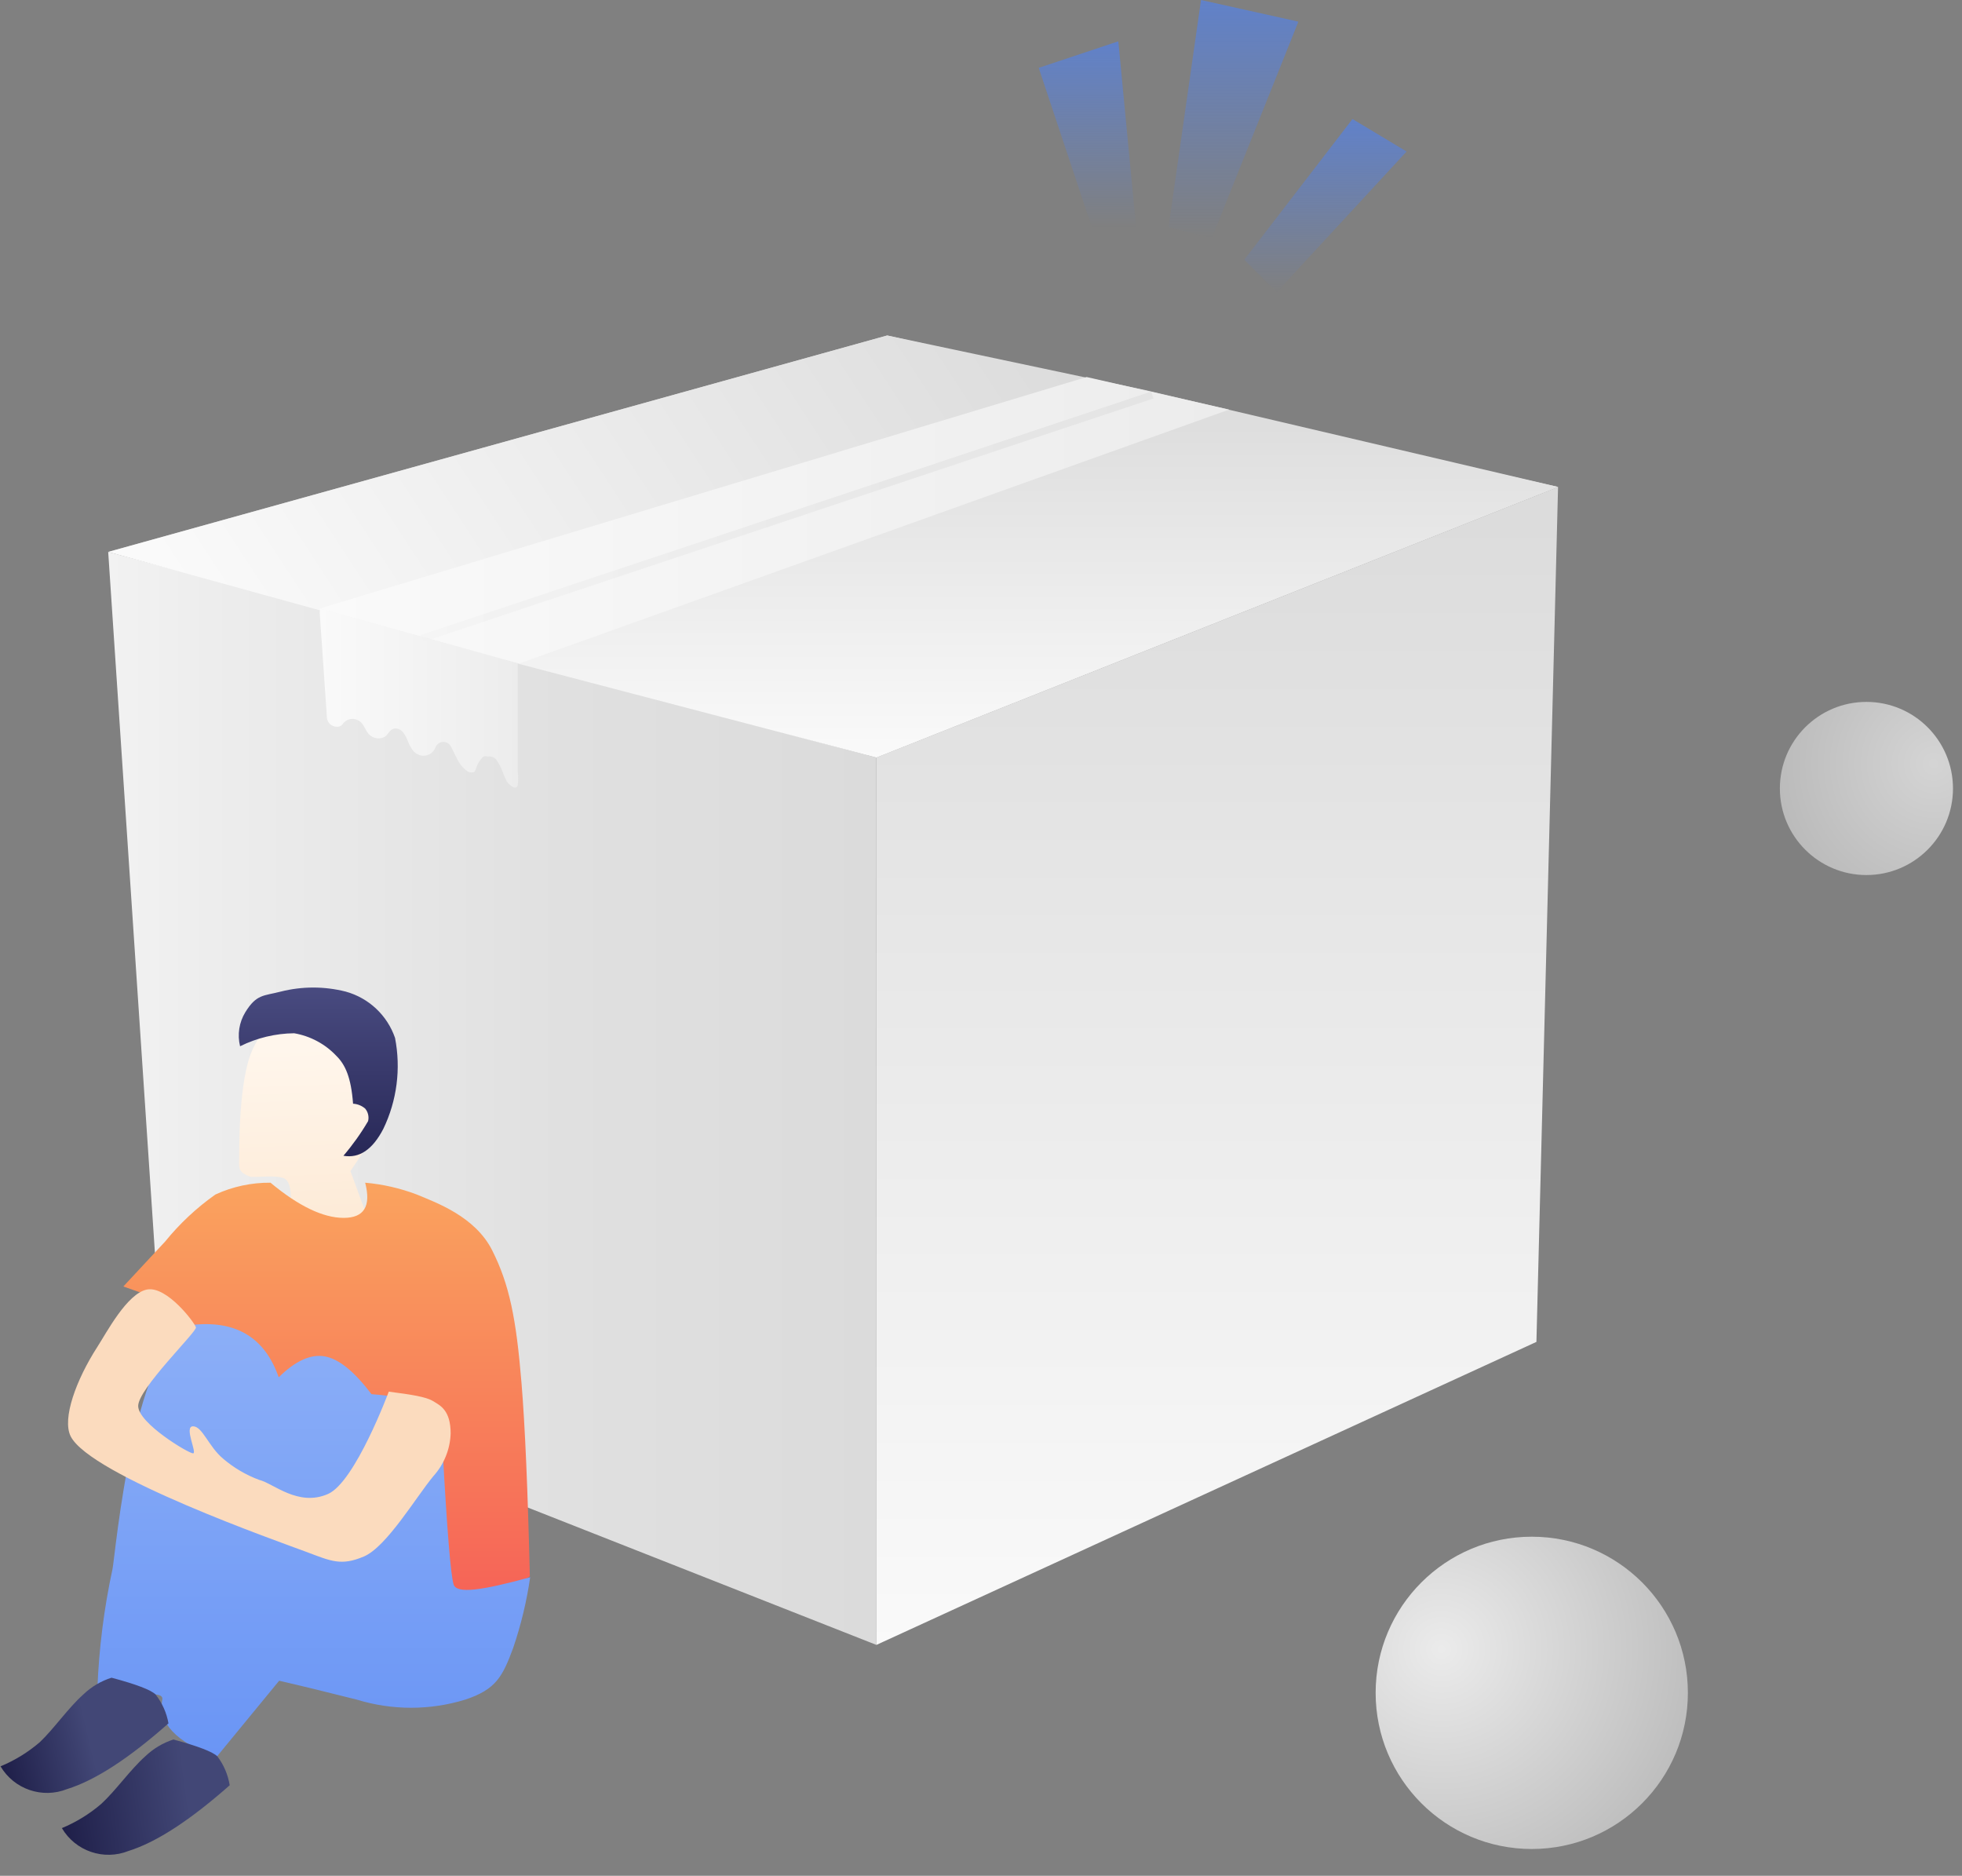 <?xml version="1.0" encoding="UTF-8"?>
<svg width="136px" height="130px" viewBox="0 0 136 130" version="1.1" xmlns="http://www.w3.org/2000/svg" xmlns:xlink="http://www.w3.org/1999/xlink">
    <rect x="0" y="0" width="136" height="130" fill="#808080" stroke="none"/>
    <title>缺省插图</title>
    <defs>
        <radialGradient cx="21.005%" cy="36.001%" fx="21.005%" fy="36.001%" r="94.595%" id="radialGradient-1">
            <stop stop-color="#FFFFFF" offset="0%"></stop>
            <stop stop-color="#C1C1C1" offset="100%"></stop>
        </radialGradient>
        <radialGradient cx="88.791%" cy="35.688%" fx="88.791%" fy="35.688%" r="94%" id="radialGradient-2">
            <stop stop-color="#FFFFFF" offset="0%"></stop>
            <stop stop-color="#D7D7D7" offset="100%"></stop>
        </radialGradient>
        <linearGradient x1="0%" y1="50%" x2="100%" y2="50%" id="linearGradient-3">
            <stop stop-color="#F2F2F2" offset="0%"></stop>
            <stop stop-color="#EDEDED" offset="13%"></stop>
            <stop stop-color="#E0E0E0" offset="59%"></stop>
            <stop stop-color="#DBDBDB" offset="100%"></stop>
        </linearGradient>
        <linearGradient x1="50%" y1="100%" x2="50%" y2="0%" id="linearGradient-4">
            <stop stop-color="#FAFAFA" offset="0%"></stop>
            <stop stop-color="#DBDBDB" offset="100%"></stop>
        </linearGradient>
        <linearGradient x1="0%" y1="50%" x2="100%" y2="50%" id="linearGradient-5">
            <stop stop-color="#C9C9C9" offset="0%"></stop>
            <stop stop-color="#DADADA" offset="57%"></stop>
            <stop stop-color="#EBEBEB" offset="100%"></stop>
        </linearGradient>
        <linearGradient x1="0%" y1="50%" x2="100%" y2="30.803%" id="linearGradient-6">
            <stop stop-color="#FAFAFA" offset="0%"></stop>
            <stop stop-color="#DBDBDB" offset="100%"></stop>
        </linearGradient>
        <linearGradient x1="50%" y1="100%" x2="50%" y2="0%" id="linearGradient-7">
            <stop stop-color="#FAFAFA" offset="0%"></stop>
            <stop stop-color="#DBDBDB" offset="100%"></stop>
        </linearGradient>
        <linearGradient x1="0%" y1="50.019%" x2="100%" y2="50.019%" id="linearGradient-8">
            <stop stop-color="#FAFAFA" offset="0%"></stop>
            <stop stop-color="#ECECEC" offset="100%"></stop>
        </linearGradient>
        <linearGradient x1="0%" y1="49.904%" x2="100.832%" y2="49.904%" id="linearGradient-9">
            <stop stop-color="#FAFAFA" offset="0%"></stop>
            <stop stop-color="#ECECEC" offset="100%"></stop>
        </linearGradient>
        <linearGradient x1="49.048%" y1="13.471%" x2="50.929%" y2="100.373%" id="linearGradient-10">
            <stop stop-color="#FFF6EC" offset="0%"></stop>
            <stop stop-color="#FDEAD6" offset="100%"></stop>
        </linearGradient>
        <linearGradient x1="50.18%" y1="0.481%" x2="50.18%" y2="100.407%" id="linearGradient-11">
            <stop stop-color="#494B80" offset="0%"></stop>
            <stop stop-color="#272756" offset="100%"></stop>
        </linearGradient>
        <linearGradient x1="50.253%" y1="0.231%" x2="50.253%" y2="98.214%" id="linearGradient-12">
            <stop stop-color="#FAA35E" offset="0%"></stop>
            <stop stop-color="#F66357" offset="100%"></stop>
        </linearGradient>
        <linearGradient x1="52.011%" y1="-0.472%" x2="52.011%" y2="99.95%" id="linearGradient-13">
            <stop stop-color="#8CAFF7" offset="0%"></stop>
            <stop stop-color="#6A95F5" offset="100%"></stop>
        </linearGradient>
        <linearGradient x1="-1.095%" y1="58.515%" x2="52.771%" y2="49.32%" id="linearGradient-14">
            <stop stop-color="#1F1F49" offset="0%"></stop>
            <stop stop-color="#424776" offset="100%"></stop>
        </linearGradient>
        <linearGradient x1="-1.096%" y1="55.015%" x2="74.855%" y2="47.529%" id="linearGradient-15">
            <stop stop-color="#1F1F49" offset="0%"></stop>
            <stop stop-color="#424776" offset="100%"></stop>
        </linearGradient>
        <linearGradient x1="-0.119%" y1="50%" x2="100.119%" y2="50%" id="linearGradient-16">
            <stop stop-color="#F2F2F2" offset="0%"></stop>
            <stop stop-color="#EDEDED" offset="13%"></stop>
            <stop stop-color="#E0E0E0" offset="59%"></stop>
            <stop stop-color="#DBDBDB" offset="100%"></stop>
        </linearGradient>
        <linearGradient x1="50%" y1="100%" x2="50%" y2="0%" id="linearGradient-17">
            <stop stop-color="#4B82FA" stop-opacity="0" offset="0%"></stop>
            <stop stop-color="#4B82FA" stop-opacity="0.6" offset="100%"></stop>
        </linearGradient>
        <linearGradient x1="50%" y1="100%" x2="50%" y2="0%" id="linearGradient-18">
            <stop stop-color="#4B82FA" stop-opacity="0" offset="0%"></stop>
            <stop stop-color="#4B82FA" stop-opacity="0.6" offset="100%"></stop>
        </linearGradient>
        <linearGradient x1="50%" y1="100%" x2="50%" y2="0%" id="linearGradient-19">
            <stop stop-color="#4B82FA" stop-opacity="0" offset="0%"></stop>
            <stop stop-color="#4B82FA" stop-opacity="0.6" offset="100%"></stop>
        </linearGradient>
    </defs>
    <g id="Page-1" stroke="none" stroke-width="1" fill="none" fill-rule="evenodd">
        <g id="系统管理/集群管理/空" transform="translate(-616, -239)">
            <g id="缺省插图" transform="translate(616, 239)">
                <circle id="椭圆形" fill="url(#radialGradient-1)" fill-rule="nonzero" opacity="0.84" cx="106.177" cy="117.323" r="10.822"></circle>
                <circle id="椭圆形" fill="url(#radialGradient-2)" fill-rule="nonzero" opacity="0.66" cx="129.375" cy="54.645" r="6"></circle>
                <polygon id="路径" fill="url(#linearGradient-3)" fill-rule="nonzero" points="7.5 38.25 60.75 52.5 60.75 114 11.25 94.5"></polygon>
                <polygon id="路径" fill="url(#linearGradient-4)" fill-rule="nonzero" points="108 33.75 60.75 52.5 60.75 114 106.5 93"></polygon>
                <polygon id="路径" fill="url(#linearGradient-5)" fill-rule="nonzero" points="61.5 23.25 7.5 38.25 60.75 52.5 108 33.75"></polygon>
                <polygon id="路径" fill="url(#linearGradient-6)" fill-rule="nonzero" points="7.5 38.25 29.25 44.25 79.395 27.038 61.5 23.25"></polygon>
                <polygon id="路径" fill="url(#linearGradient-7)" fill-rule="nonzero" points="29.25 44.25 60.75 52.5 107.985 33.742 79.395 27.038"></polygon>
                <polygon id="路径" fill="url(#linearGradient-8)" fill-rule="nonzero" points="36 45.983 85.2 28.387 75.323 26.13 22.163 42.172"></polygon>
                <path d="M22.163,42.172 C22.171,42.282 22.171,42.393 22.163,42.502 L22.223,43.388 L22.312,44.633 L22.41,46.065 L22.508,47.505 L22.598,48.765 L22.657,49.672 C22.658,49.881 22.752,50.078 22.913,50.21 C23.074,50.342 23.286,50.395 23.49,50.355 C23.552,50.341 23.61,50.316 23.663,50.28 C23.716,50.231 23.764,50.175 23.805,50.115 C23.955,49.937 24.173,49.831 24.405,49.822 C24.637,49.819 24.861,49.908 25.027,50.07 C25.282,50.318 25.365,50.715 25.635,50.947 C25.905,51.18 26.283,51.238 26.61,51.097 C26.925,50.947 26.977,50.535 27.36,50.49 C27.588,50.478 27.807,50.579 27.945,50.76 C28.083,50.939 28.192,51.139 28.267,51.352 C28.35,51.566 28.455,51.77 28.582,51.96 C28.716,52.148 28.909,52.286 29.13,52.35 C29.564,52.461 30.013,52.233 30.18,51.818 C30.252,51.59 30.459,51.431 30.698,51.42 C30.888,51.41 31.071,51.491 31.192,51.638 C31.257,51.723 31.309,51.816 31.35,51.915 C31.448,52.125 31.552,52.328 31.657,52.53 C31.819,52.902 32.078,53.223 32.407,53.46 C32.565,53.542 32.797,53.58 32.91,53.46 C32.941,53.408 32.966,53.353 32.985,53.295 C33.064,53.017 33.205,52.761 33.398,52.545 C33.435,52.497 33.481,52.457 33.532,52.425 C33.612,52.41 33.693,52.41 33.773,52.425 C33.953,52.407 34.134,52.447 34.29,52.538 C34.357,52.592 34.413,52.658 34.455,52.733 C34.6,52.949 34.721,53.18 34.815,53.422 C34.903,53.68 35.011,53.931 35.138,54.172 C35.28,54.383 35.797,54.84 35.888,54.405 C35.925,54.094 35.925,53.779 35.888,53.468 L35.888,45.983 L22.163,42.172 Z" id="路径" fill="url(#linearGradient-9)" fill-rule="nonzero"></path>
                <g id="人物" transform="translate(0, 68.25)">
                    <path d="M26.34,9.825 L24.293,3.442 L19.793,2.79 C18.968,2.45 18.218,2.99 17.543,4.41 C16.5,6.532 16.59,11.662 16.575,12.21 C16.56,12.758 16.575,13.005 17.325,13.297 C17.58,13.387 19.335,13.125 19.785,13.47 C20.108,13.71 20.22,14.37 20.145,15.45 C20.943,16.17 21.938,16.635 23.003,16.785 C23.87,16.729 24.698,16.398 25.365,15.84 L24.293,12.915 L26.34,9.825 Z" id="脸" fill="url(#linearGradient-10)"></path>
                    <path d="M27.383,3.683 C26.842,2.113 25.563,0.912 23.962,0.472 C22.486,0.098 20.939,0.098 19.462,0.472 C18.277,0.78 17.782,0.637 17.003,1.905 C16.573,2.61 16.443,3.458 16.642,4.26 C17.809,3.681 19.091,3.373 20.392,3.36 C21.511,3.553 22.538,4.102 23.317,4.928 C23.94,5.543 24.337,6.428 24.473,8.242 C24.782,8.26 25.077,8.379 25.312,8.58 C25.514,8.821 25.59,9.144 25.515,9.45 C25.018,10.299 24.445,11.102 23.805,11.85 C24.905,12.045 25.828,11.422 26.573,9.982 C27.515,8.025 27.799,5.815 27.383,3.683 L27.383,3.683 Z" id="头发" fill="url(#linearGradient-11)"></path>
                    <path d="M25.312,13.717 C25.738,15.348 25.238,16.16 23.812,16.155 C22.387,16.15 20.7,15.338 18.75,13.717 C17.433,13.706 16.129,13.985 14.932,14.535 C13.625,15.457 12.452,16.555 11.445,17.797 L8.55,20.91 C10.11,21.45 11.078,21.817 11.445,22.005 C11.963,22.38 12.355,22.903 12.57,23.505 L30.96,41.61 L33.517,43.11 L36.727,41.002 C36.587,35.053 36.395,30.587 36.15,27.608 C35.782,23.108 35.303,20.76 34.117,18.405 C32.932,16.05 30.218,15.09 28.867,14.527 C27.725,14.096 26.529,13.823 25.312,13.717 L25.312,13.717 Z" id="上半身" fill="url(#linearGradient-12)"></path>
                    <path d="M36.75,41.062 C33.42,41.97 31.642,42.24 31.44,41.55 C31.238,40.86 30.99,37.8 30.69,32.362 C31.33,31.363 31.33,30.5 30.69,29.775 C30.05,29.05 28.402,28.582 25.747,28.372 C24.567,26.802 23.49,25.93 22.515,25.755 C21.54,25.58 20.475,26.062 19.32,27.203 C18.385,24.523 16.468,23.305 13.568,23.55 C9.33,23.902 7.965,39.795 7.8,40.485 C7.209,43.219 6.858,46 6.75,48.795 C6.75,50.197 11.46,48.487 11.25,49.545 C10.95,51.16 12.2,52.487 15,53.528 L19.35,48.233 C20.948,48.6 22.747,49.042 24.742,49.545 C27.186,50.294 29.799,50.294 32.242,49.545 C34.38,48.84 34.837,47.947 35.572,45.96 C36.114,44.367 36.509,42.728 36.75,41.062 L36.75,41.062 Z" id="下半身" fill="url(#linearGradient-13)"></path>
                    <path d="M26.948,28.2 C26.948,28.2 24.622,34.455 22.74,35.288 C20.67,36.203 18.93,34.538 17.962,34.312 C17.054,33.974 16.211,33.479 15.473,32.85 C14.453,32.002 14.033,30.6 13.38,30.6 C12.727,30.6 13.688,32.475 13.38,32.475 C13.072,32.475 9.578,30.39 9.578,29.19 C9.578,27.99 13.65,24.045 13.582,23.745 C13.515,23.445 11.572,20.858 10.193,21.12 C8.812,21.383 7.38,24.12 6.735,25.117 C5.287,27.367 4.29,30.067 4.897,31.29 C6.263,34.013 19.485,38.648 21.225,39.3 C22.965,39.953 23.648,40.29 25.223,39.623 C26.797,38.955 28.837,35.505 30.038,34.057 C30.774,33.245 31.2,32.198 31.238,31.102 C31.238,29.453 30.488,29.145 30.015,28.852 C29.543,28.56 28.5,28.395 26.948,28.2 Z" id="路径" fill="#FBDBBE"></path>
                    <path d="M10.785,49.185 C10.463,48.87 9.443,48.48 7.732,48.023 C6.999,48.254 6.329,48.652 5.775,49.185 C4.732,50.115 3.743,51.555 2.775,52.477 C1.959,53.183 1.034,53.752 0.037,54.165 C0.978,55.758 2.94,56.426 4.657,55.74 C6.588,55.14 8.928,53.623 11.678,51.188 C11.55,50.457 11.243,49.769 10.785,49.185 L10.785,49.185 Z" id="鞋子" fill="url(#linearGradient-14)"></path>
                    <path d="M15.068,53.475 C14.745,53.16 13.732,52.77 12.023,52.305 C11.29,52.542 10.621,52.942 10.065,53.475 C9.023,54.405 8.025,55.845 7.02,56.767 C6.204,57.467 5.283,58.034 4.29,58.447 C5.228,60.043 7.19,60.715 8.91,60.03 C10.83,59.43 13.168,57.913 15.922,55.477 C15.806,54.75 15.512,54.062 15.068,53.475 L15.068,53.475 Z" id="路径" fill="url(#linearGradient-15)"></path>
                </g>
                <line x1="29.25" y1="44.25" x2="79.875" y2="27.375" id="路径" stroke="url(#linearGradient-16)" stroke-width="0.5" opacity="0.53"></line>
                <polygon id="路径" fill="url(#linearGradient-17)" fill-rule="nonzero" points="75.683 15.75 78.75 15.75 77.52 2.865 72 4.702"></polygon>
                <polygon id="路径" fill="url(#linearGradient-18)" fill-rule="nonzero" points="81 15.75 83.25 0 90 1.5 84 16.5"></polygon>
                <polygon id="路径" fill="url(#linearGradient-19)" fill-rule="nonzero" points="86.25 18 88.5 20.25 97.5 10.5 93.75 8.25"></polygon>
            </g>
        </g>
    </g>
</svg>